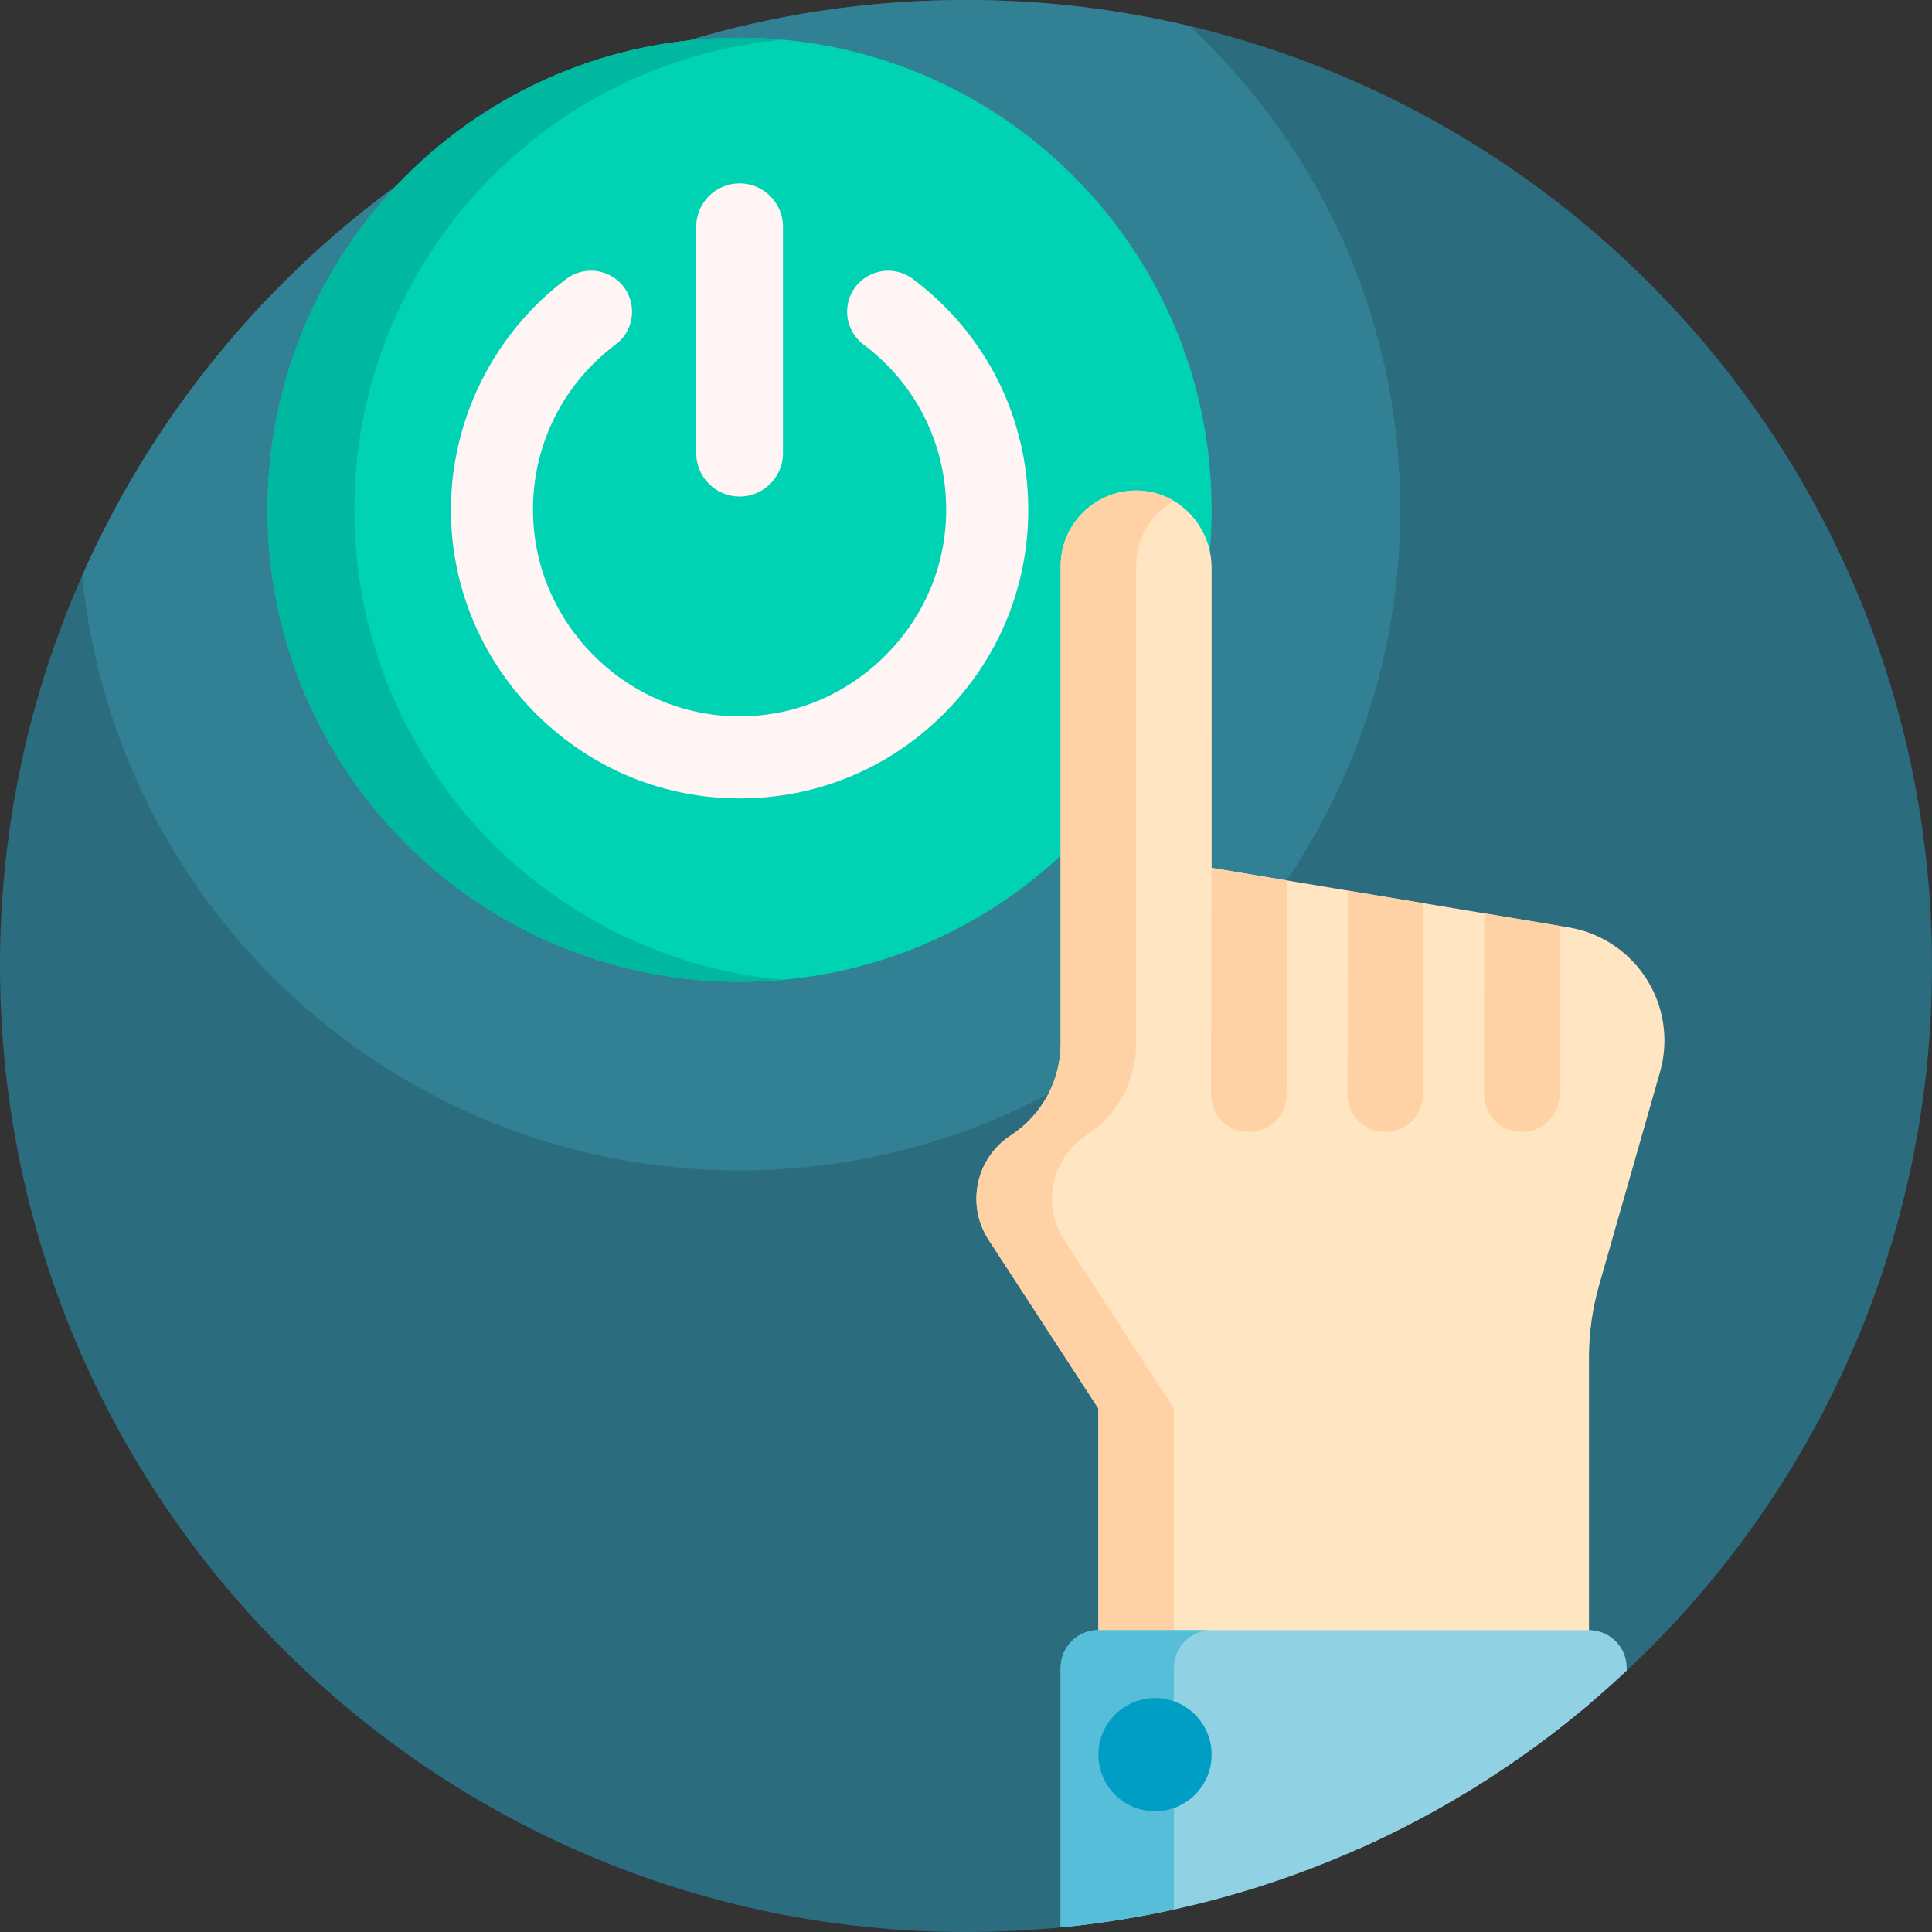 <?xml version="1.0" encoding="iso-8859-1"?>
<!-- Generator: Adobe Illustrator 19.0.0, SVG Export Plug-In . SVG Version: 6.00 Build 0)  -->
<svg version="1.1" id="Capa_1" xmlns="http://www.w3.org/2000/svg" xmlns:xlink="http://www.w3.org/1999/xlink" x="0px" y="0px"
	 viewBox="0 0 512 512" style="enable-background:new 0 0 512 512;" xml:space="preserve">
<rect x="0" y="0" width="512" height="512" fill="#333333" stroke="none"/>
<path style="fill:#2B6C7E;" d="M512,256c0,141.385-114.615,256-256,256S0,397.385,0,256S114.615,0,256,0S512,114.615,512,256z"/>
<path style="fill:#328093;" d="M256,0c20.398,0,40.234,2.399,59.255,6.907c34.346,31.968,55.838,77.563,55.838,128.186
	c0,96.701-78.391,175.092-175.092,175.092c-90.803,0-165.456-69.122-174.226-157.617C61.513,62.709,151.427,0,256,0z"/>
<path style="fill:#00D3B4;" d="M196,10c69.087,0,125.092,56.006,125.092,125.092S265.087,260.184,196,260.184
	S70.908,204.179,70.908,135.092S126.913,10,196,10z"/>
<path style="fill:#00B7A0;" d="M207.466,259.65c-3.777,0.346-7.599,0.534-11.466,0.534c-69.087,0-125.092-56.006-125.092-125.092
	S126.913,10,196,10c3.867,0,7.69,0.188,11.467,0.534c-63.679,5.822-113.56,59.361-113.56,124.558
	C93.908,200.289,143.788,253.828,207.466,259.65z"/>
<path style="fill:#FFF5F5;" d="M272.5,135.092c0,20.776-8.188,40.214-23.053,54.733c-14.415,14.078-33.327,21.767-53.43,21.767
	c-0.622,0-1.244-0.007-1.868-0.022c-19.849-0.469-38.524-8.597-52.588-22.886c-14.062-14.287-21.896-33.091-22.059-52.948
	c-0.199-24.145,11.214-47.241,30.529-61.781c3.339-2.514,7.73-2.92,11.463-1.058c3.704,1.848,6.005,5.571,6.005,9.717
	c0,3.402-1.604,6.635-4.292,8.649c-13.955,10.455-21.958,26.43-21.958,43.829c0,29.647,24.106,54.204,53.738,54.741
	c14.707,0.267,28.627-5.315,39.244-15.714c10.611-10.392,16.478-24.197,16.518-38.873c0.048-17.45-7.947-33.476-21.937-43.966
	c-2.701-2.026-4.313-5.266-4.313-8.665v-0.004c0-4.143,2.297-7.862,5.995-9.706c3.742-1.864,8.149-1.454,11.504,1.075
	C261.383,88.586,272.5,110.86,272.5,135.092z M196,131.592c6.341,0,11.5-5.159,11.5-11.5v-60c0-6.341-5.159-11.5-11.5-11.5
	s-11.5,5.159-11.5,11.5v60C184.5,126.434,189.659,131.592,196,131.592z"/>
<path style="fill:#FFE5C2;" d="M439.923,284.093l-16.137,56.481c-1.787,6.254-2.693,12.727-2.693,19.231v91.833
	c-18.353,15.502-38.91,28.47-61.144,38.362h-68.857V373.27l-29.089-44.686c-6.026-9.257-3.407-21.646,5.85-27.673l0,0
	c8.258-5.375,13.238-14.561,13.238-24.414V150c0-11.288,9.351-20.392,20.729-19.987c10.838,0.385,19.271,9.622,19.271,20.466V230
	l94.607,15.768c14.653,2.442,25.393,15.12,25.393,29.976l0,0C441.092,278.567,440.699,281.377,439.923,284.093z"/>
<path style="fill:#FED2A4;" d="M321.092,230l19.946,3.324c-0.024,22.017-0.057,44.292-0.097,56.711c-0.018,5.51-4.49,9.965-10,9.965
	c-5.535,0-10.018-4.496-10-10.031C321.04,259.475,321.092,170,321.092,170V230z M393.358,242.044
	c-0.023,18.974-0.052,37.139-0.087,47.925c-0.018,5.535,4.465,10.031,10,10.031c5.51,0,9.982-4.455,10-9.965
	c0.033-10.146,0.061-26.871,0.083-44.658L393.358,242.044z M287.854,300.911c8.258-5.375,13.238-14.561,13.238-24.414V150
	c0-7.382,4.012-13.809,9.962-17.274c-2.724-1.615-5.862-2.593-9.233-2.713c-11.378-0.405-20.729,8.699-20.729,19.987v126.497
	c0,9.853-4.981,19.039-13.238,24.414c-9.257,6.026-11.876,18.416-5.85,27.673l29.089,44.686V490h20V373.27l-29.089-44.686
	C275.977,319.327,278.597,306.937,287.854,300.911z M357.106,289.969c-0.018,5.535,4.465,10.031,10,10.031
	c5.51,0,9.982-4.455,10-9.965c0.037-11.286,0.067-30.71,0.09-50.684l-19.996-3.333C357.176,257.103,357.145,278.045,357.106,289.969
	z"/>
<path style="fill:#90D2E3;" d="M431.092,442v0.737c-40.062,37.579-92.213,62.415-150,68.037V442c0-5.523,4.477-10,10-10h130
	C426.615,432,431.092,436.477,431.092,442z"/>
<path style="fill:#56BED8;" d="M291.092,432h30c-5.523,0-10,4.477-10,10v64.037c-9.803,2.15-19.812,3.746-30,4.737V442
	C281.092,436.477,285.569,432,291.092,432z"/>
<path style="fill:#009DC5;" d="M321.092,465c0,8.284-6.716,15-15,15s-15-6.716-15-15s6.716-15,15-15S321.092,456.716,321.092,465z"
	/>
<g>
</g>
<g>
</g>
<g>
</g>
<g>
</g>
<g>
</g>
<g>
</g>
<g>
</g>
<g>
</g>
<g>
</g>
<g>
</g>
<g>
</g>
<g>
</g>
<g>
</g>
<g>
</g>
<g>
</g>
</svg>
